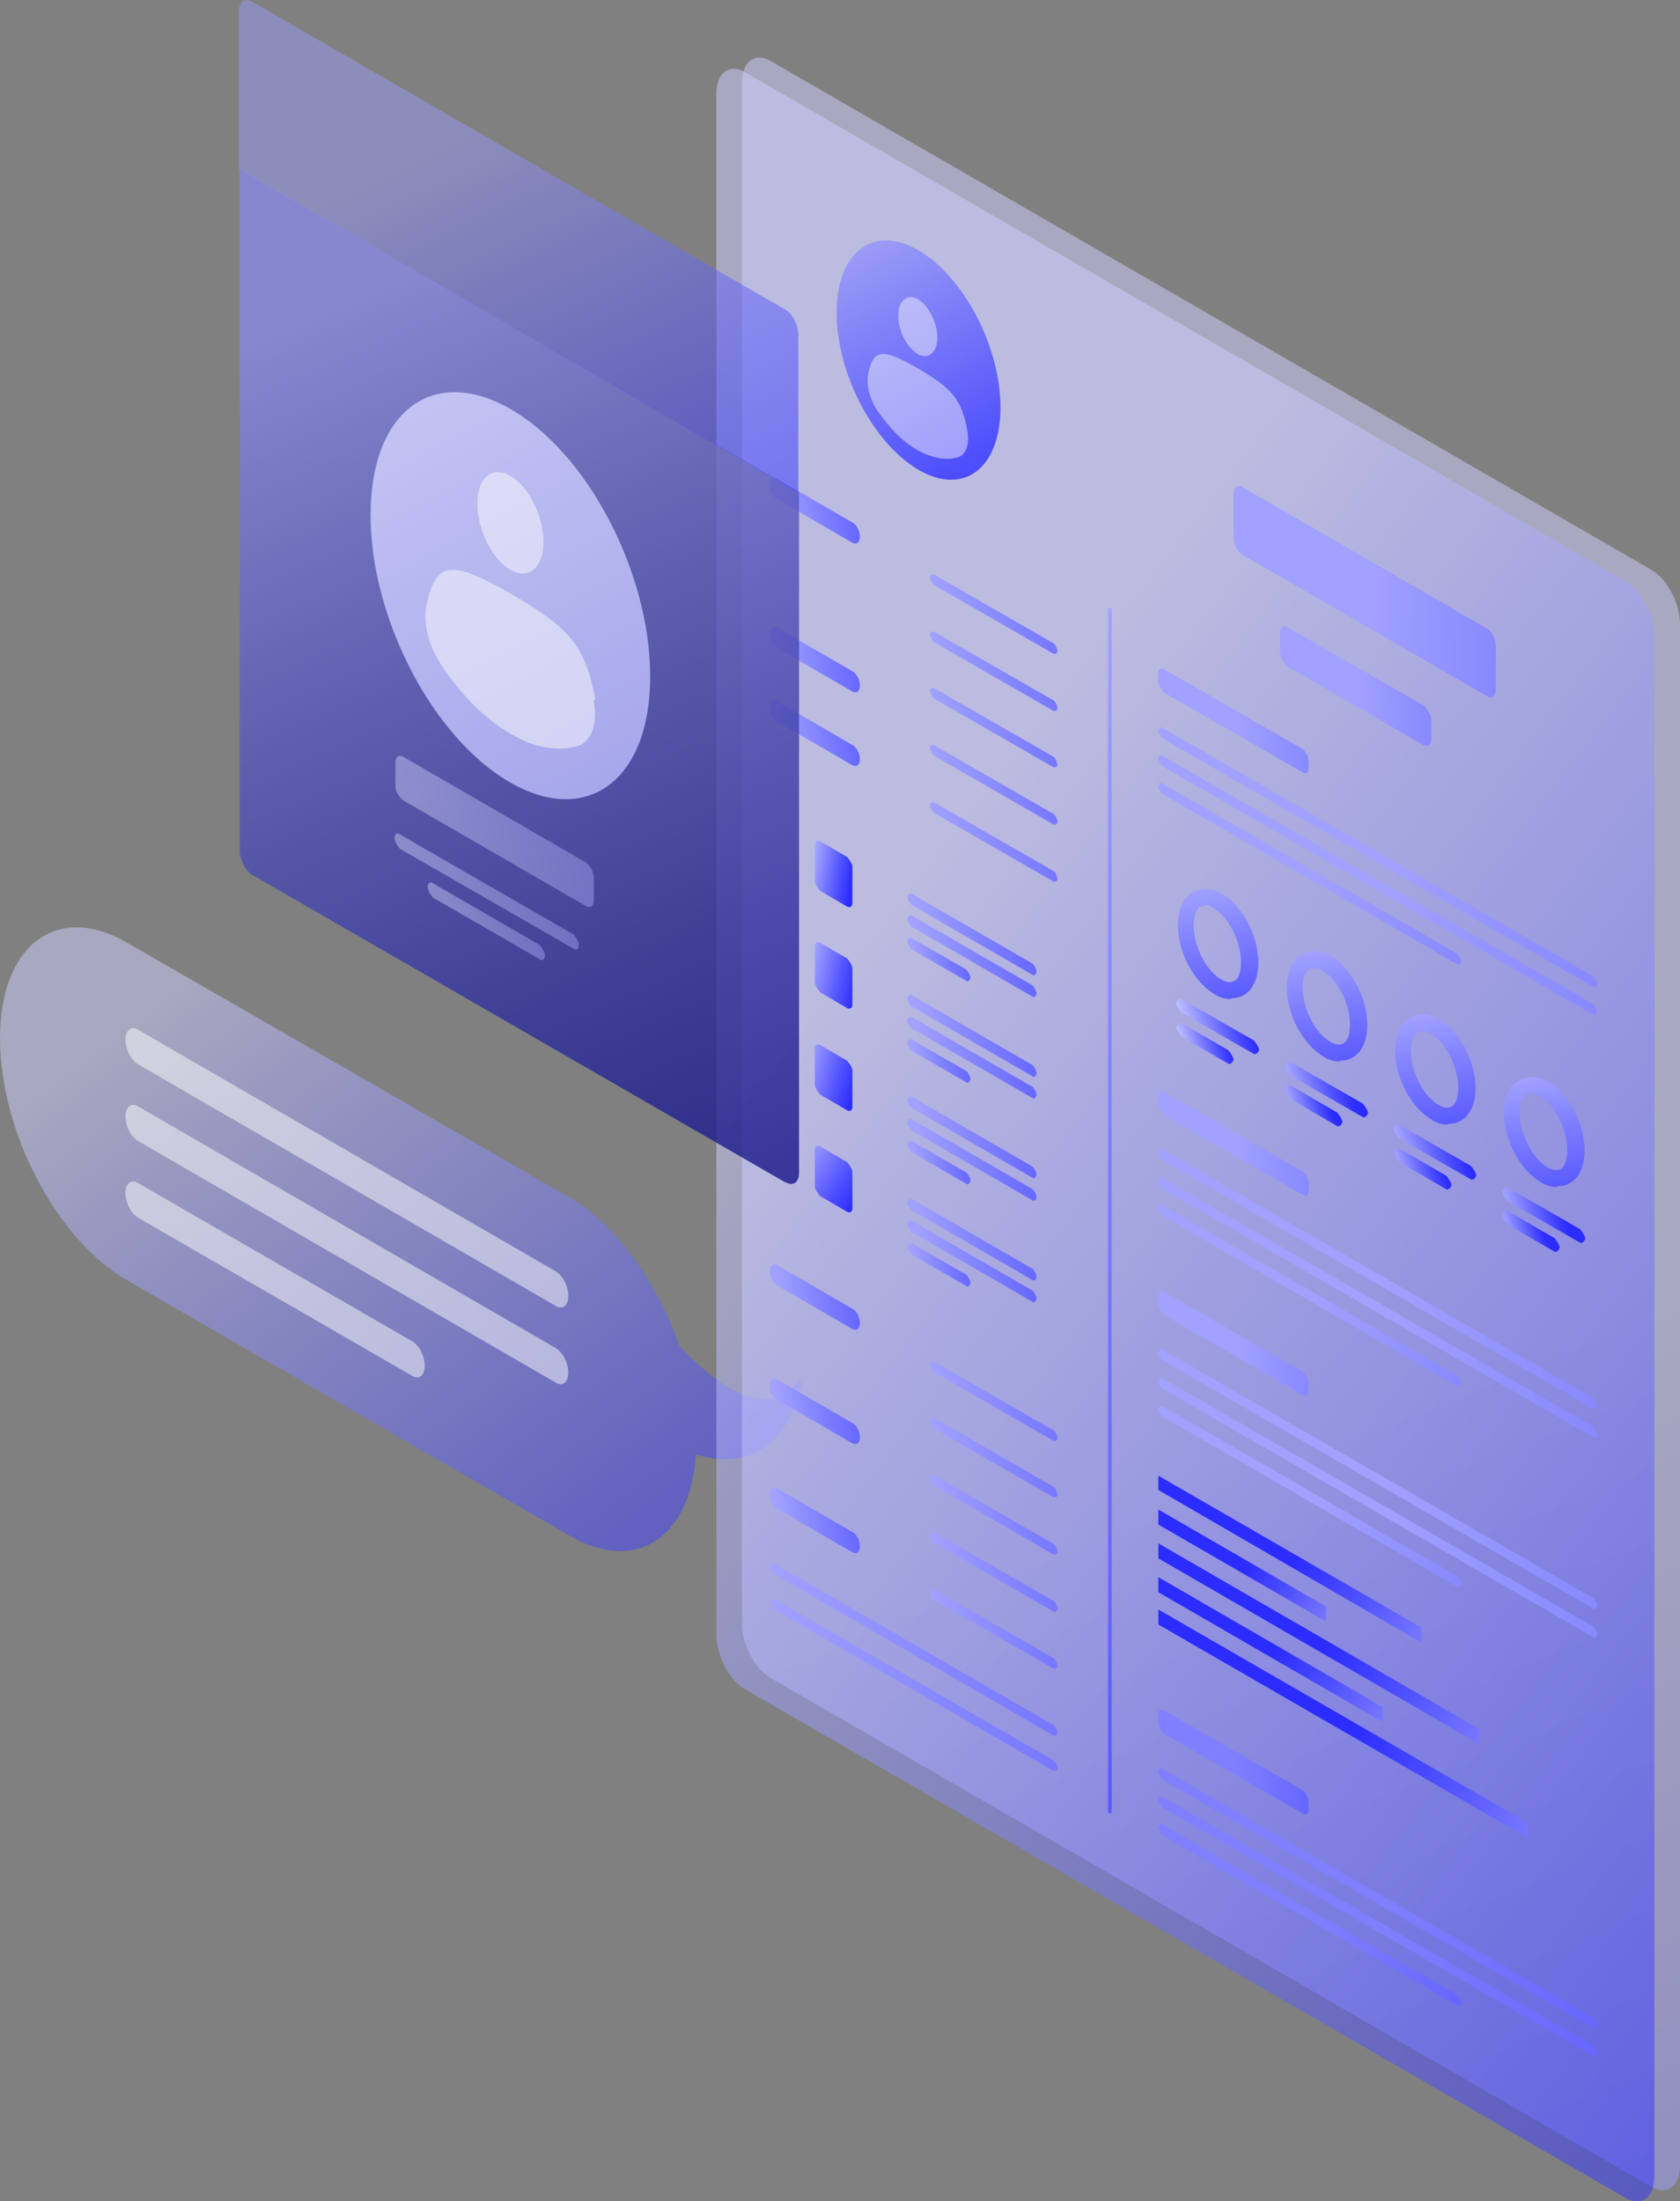 <?xml version="1.0" encoding="UTF-8"?><svg id="Layer_2" xmlns="http://www.w3.org/2000/svg" xmlns:xlink="http://www.w3.org/1999/xlink" viewBox="0 0 22.35 29.28"><rect x="0" y="0" width="22.35" height="29.28" fill="#808080" stroke="none"/><defs><style>.cls-1{fill:url(#linear-gradient);}.cls-1,.cls-2,.cls-3,.cls-4,.cls-5,.cls-6,.cls-7,.cls-8,.cls-9,.cls-10,.cls-11,.cls-12,.cls-13,.cls-14,.cls-15,.cls-16,.cls-17,.cls-18,.cls-19,.cls-20,.cls-21,.cls-22,.cls-23,.cls-24,.cls-25,.cls-26,.cls-27,.cls-28,.cls-29,.cls-30,.cls-31,.cls-32,.cls-33,.cls-34,.cls-35,.cls-36,.cls-37,.cls-38,.cls-39,.cls-40,.cls-41,.cls-42,.cls-43,.cls-44,.cls-45,.cls-46,.cls-47,.cls-48,.cls-49,.cls-50,.cls-51,.cls-52,.cls-53,.cls-54,.cls-55,.cls-56,.cls-57,.cls-58,.cls-59,.cls-60,.cls-61,.cls-62,.cls-63,.cls-64,.cls-65,.cls-66,.cls-67,.cls-68,.cls-69,.cls-70,.cls-71,.cls-72,.cls-73,.cls-74,.cls-75,.cls-76,.cls-77,.cls-78{fill-rule:evenodd;}.cls-1,.cls-67,.cls-68,.cls-79,.cls-70,.cls-77,.cls-78{opacity:.5;}.cls-2{fill:url(#linear-gradient-39);}.cls-3{fill:url(#linear-gradient-34);}.cls-4{fill:url(#linear-gradient-37);}.cls-5{fill:url(#linear-gradient-35);}.cls-6{fill:url(#linear-gradient-36);}.cls-7{fill:url(#linear-gradient-38);}.cls-8{fill:url(#linear-gradient-31);}.cls-9{fill:url(#linear-gradient-29);}.cls-10{fill:url(#linear-gradient-28);}.cls-11{fill:url(#linear-gradient-25);}.cls-12{fill:url(#linear-gradient-32);}.cls-13{fill:url(#linear-gradient-30);}.cls-14{fill:url(#linear-gradient-33);}.cls-15{fill:url(#linear-gradient-14);}.cls-16{fill:url(#linear-gradient-11);}.cls-17{fill:url(#linear-gradient-13);}.cls-18{fill:url(#linear-gradient-12);}.cls-19{fill:url(#linear-gradient-10);}.cls-20{fill:url(#linear-gradient-15);}.cls-21{fill:url(#linear-gradient-19);}.cls-22{fill:url(#linear-gradient-17);}.cls-23{fill:url(#linear-gradient-16);}.cls-24{fill:url(#linear-gradient-23);}.cls-25{fill:url(#linear-gradient-22);}.cls-26{fill:url(#linear-gradient-20);}.cls-27{fill:url(#linear-gradient-18);}.cls-28{fill:url(#linear-gradient-21);}.cls-29{fill:url(#linear-gradient-26);}.cls-30{fill:url(#linear-gradient-24);}.cls-31{fill:url(#linear-gradient-27);}.cls-32{fill:url(#linear-gradient-42);}.cls-33{fill:url(#linear-gradient-43);}.cls-34{fill:url(#linear-gradient-40);}.cls-35{fill:url(#linear-gradient-41);}.cls-36{fill:url(#linear-gradient-45);}.cls-37{fill:url(#linear-gradient-46);}.cls-38{fill:url(#linear-gradient-44);}.cls-39{fill:url(#linear-gradient-49);}.cls-40{fill:url(#linear-gradient-48);}.cls-41{fill:url(#linear-gradient-47);}.cls-42{fill:url(#linear-gradient-72);}.cls-43{fill:url(#linear-gradient-73);}.cls-44{fill:url(#linear-gradient-70);}.cls-45{fill:url(#linear-gradient-71);}.cls-46{fill:url(#linear-gradient-77);}.cls-47{fill:url(#linear-gradient-78);}.cls-48{fill:url(#linear-gradient-79);}.cls-49{fill:url(#linear-gradient-74);}.cls-50{fill:url(#linear-gradient-62);}.cls-51{fill:url(#linear-gradient-69);}.cls-52{fill:url(#linear-gradient-67);}.cls-53{fill:url(#linear-gradient-68);}.cls-54{fill:url(#linear-gradient-65);}.cls-55{fill:url(#linear-gradient-66);}.cls-56{fill:url(#linear-gradient-63);}.cls-57{fill:url(#linear-gradient-64);}.cls-58{fill:url(#linear-gradient-51);}.cls-59{fill:url(#linear-gradient-52);}.cls-60{fill:url(#linear-gradient-50);}.cls-61{fill:url(#linear-gradient-57);}.cls-62{fill:url(#linear-gradient-55);}.cls-63{fill:url(#linear-gradient-56);}.cls-64{fill:url(#linear-gradient-53);}.cls-65{fill:url(#linear-gradient-54);}.cls-66{fill:url(#linear-gradient-80);}.cls-67,.cls-71{fill:#fdfdfe;}.cls-68{fill:#f1f0fa;}.cls-80{fill:url(#linear-gradient-5);}.cls-69{fill:url(#linear-gradient-75);opacity:.8;}.cls-70{fill:url(#linear-gradient-76);}.cls-81{fill:url(#linear-gradient-59);}.cls-82{fill:url(#linear-gradient-58);}.cls-83{fill:url(#linear-gradient-60);}.cls-84{fill:url(#linear-gradient-61);}.cls-72{fill:url(#linear-gradient-8);}.cls-73{fill:url(#linear-gradient-9);}.cls-74{fill:url(#linear-gradient-4);}.cls-75{fill:url(#linear-gradient-6);}.cls-76{fill:url(#linear-gradient-7);}.cls-77{fill:url(#linear-gradient-3);}.cls-78{fill:url(#linear-gradient-2);}</style><linearGradient id="linear-gradient" x1="-.73" y1="8.78" x2="9.26" y2="21.95" gradientTransform="matrix(1, 0, 0, 1, 0, 0)" gradientUnits="userSpaceOnUse"><stop offset=".32" stop-color="#d0d0ff"/><stop offset=".44" stop-color="#b0b0ff"/><stop offset=".83" stop-color="#5051ff"/><stop offset="1" stop-color="#2b2cff"/></linearGradient><linearGradient id="linear-gradient-2" x1="10.52" y1="1.05" x2="33.11" y2="57.2" xlink:href="#linear-gradient"/><linearGradient id="linear-gradient-3" x1="-75.1" y1="13.78" x2="-64.34" y2="27.64" gradientTransform="translate(65.86 20.17) rotate(30) skewX(49.11)" xlink:href="#linear-gradient"/><linearGradient id="linear-gradient-4" x1="2.18" y1="10.68" x2="6.22" y2="15.52" gradientTransform="translate(8.15 -13.35) rotate(30) skewX(30)" gradientUnits="userSpaceOnUse"><stop offset=".32" stop-color="#b0b0f5"/><stop offset=".79" stop-color="#5051fc"/><stop offset="1" stop-color="#2b2cff"/></linearGradient><linearGradient id="linear-gradient-5" x1="10.64" y1="27.41" x2="4.63" y2="16.99" gradientTransform="translate(8.15 -13.35) rotate(30) skewX(30)" gradientUnits="userSpaceOnUse"><stop offset="0" stop-color="#5a5bff"/><stop offset=".55" stop-color="#7f80ff"/><stop offset="1" stop-color="#a1a1ff"/></linearGradient><linearGradient id="linear-gradient-6" x1="-71.84" y1="16.21" x2="-73.26" y2="15.75" gradientTransform="translate(65.86 20.17) rotate(30) skewX(49.11)" xlink:href="#linear-gradient-5"/><linearGradient id="linear-gradient-7" x1="-72.83" y1="17.93" x2="-74.25" y2="17.47" gradientTransform="translate(65.86 20.17) rotate(30) skewX(49.11)" xlink:href="#linear-gradient-5"/><linearGradient id="linear-gradient-8" x1="-73.32" y1="18.78" x2="-74.74" y2="18.31" gradientTransform="translate(65.86 20.17) rotate(30) skewX(49.11)" xlink:href="#linear-gradient-5"/><linearGradient id="linear-gradient-9" x1="-67.58" y1="15.92" x2="-70.94" y2="15.92" gradientTransform="translate(65.86 20.17) rotate(30) skewX(49.11)" xlink:href="#linear-gradient-5"/><linearGradient id="linear-gradient-10" x1="-67.96" y1="16.58" x2="-71.32" y2="16.58" gradientTransform="translate(65.86 20.17) rotate(30) skewX(49.11)" xlink:href="#linear-gradient-5"/><linearGradient id="linear-gradient-11" x1="-68.33" y1="17.23" x2="-71.7" y2="17.23" gradientTransform="translate(65.86 20.17) rotate(30) skewX(49.11)" xlink:href="#linear-gradient-5"/><linearGradient id="linear-gradient-12" x1="-68.71" y1="17.89" x2="-72.08" y2="17.89" gradientTransform="translate(65.86 20.17) rotate(30) skewX(49.11)" xlink:href="#linear-gradient-5"/><linearGradient id="linear-gradient-13" x1="-69.09" y1="18.55" x2="-72.46" y2="18.55" gradientTransform="translate(65.86 20.17) rotate(30) skewX(49.11)" xlink:href="#linear-gradient-5"/><linearGradient id="linear-gradient-14" x1="-77.07" y1="25.28" x2="-78.49" y2="24.81" gradientTransform="translate(65.86 20.17) rotate(30) skewX(49.11)" xlink:href="#linear-gradient-5"/><linearGradient id="linear-gradient-15" x1="-77.83" y1="26.59" x2="-79.25" y2="26.12" gradientTransform="translate(65.86 20.17) rotate(30) skewX(49.11)" xlink:href="#linear-gradient-5"/><linearGradient id="linear-gradient-16" x1="-78.55" y1="27.85" x2="-79.97" y2="27.38" gradientTransform="translate(65.86 20.17) rotate(30) skewX(49.11)" xlink:href="#linear-gradient-5"/><linearGradient id="linear-gradient-17" x1="-72.81" y1="24.99" x2="-76.18" y2="24.99" gradientTransform="translate(65.86 20.17) rotate(30) skewX(49.11)" xlink:href="#linear-gradient-5"/><linearGradient id="linear-gradient-18" x1="-73.19" y1="25.64" x2="-76.55" y2="25.64" gradientTransform="translate(65.86 20.17) rotate(30) skewX(49.11)" xlink:href="#linear-gradient-5"/><linearGradient id="linear-gradient-19" x1="-73.57" y1="26.3" x2="-76.93" y2="26.3" gradientTransform="translate(65.86 20.17) rotate(30) skewX(49.11)" xlink:href="#linear-gradient-5"/><linearGradient id="linear-gradient-20" x1="-73.95" y1="26.96" x2="-77.31" y2="26.96" gradientTransform="translate(65.86 20.17) rotate(30) skewX(49.11)" xlink:href="#linear-gradient-5"/><linearGradient id="linear-gradient-21" x1="-74.33" y1="27.61" x2="-77.69" y2="27.61" gradientTransform="translate(65.86 20.17) rotate(30) skewX(49.11)" xlink:href="#linear-gradient-5"/><linearGradient id="linear-gradient-22" x1="-75.31" y1="19.57" x2="-74.61" y2="20.11" gradientTransform="translate(65.86 20.17) rotate(30) skewX(49.11)" xlink:href="#linear-gradient"/><linearGradient id="linear-gradient-23" x1="-76.07" y1="20.64" x2="-75.24" y2="21.33" gradientTransform="translate(65.86 20.17) rotate(30) skewX(49.11)" xlink:href="#linear-gradient"/><linearGradient id="linear-gradient-24" x1="-76.79" y1="21.74" x2="-75.95" y2="22.49" gradientTransform="translate(65.86 20.17) rotate(30) skewX(49.11)" xlink:href="#linear-gradient"/><linearGradient id="linear-gradient-25" x1="-77.42" y1="22.75" x2="-76.64" y2="23.71" gradientTransform="translate(65.86 20.17) rotate(30) skewX(49.11)" xlink:href="#linear-gradient"/><linearGradient id="linear-gradient-26" x1="-71.25" y1="20.17" x2="-73.29" y2="19.5" gradientTransform="translate(65.86 20.17) rotate(30) skewX(49.11)" xlink:href="#linear-gradient-5"/><linearGradient id="linear-gradient-27" x1="-71.4" y1="20.43" x2="-73.43" y2="19.76" gradientTransform="translate(65.86 20.17) rotate(30) skewX(49.11)" xlink:href="#linear-gradient-5"/><linearGradient id="linear-gradient-28" x1="-72.71" y1="20.47" x2="-73.7" y2="20.14" gradientTransform="translate(65.86 20.17) rotate(30) skewX(49.11)" xlink:href="#linear-gradient-5"/><linearGradient id="linear-gradient-29" x1="-71.93" y1="21.35" x2="-73.96" y2="20.68" gradientTransform="translate(65.86 20.17) rotate(30) skewX(49.11)" xlink:href="#linear-gradient-5"/><linearGradient id="linear-gradient-30" x1="-72.08" y1="21.6" x2="-74.11" y2="20.93" gradientTransform="translate(65.86 20.17) rotate(30) skewX(49.11)" xlink:href="#linear-gradient-5"/><linearGradient id="linear-gradient-31" x1="-73.38" y1="21.64" x2="-74.38" y2="21.32" gradientTransform="translate(65.86 20.17) rotate(30) skewX(49.11)" xlink:href="#linear-gradient-5"/><linearGradient id="linear-gradient-32" x1="-72.6" y1="22.52" x2="-74.64" y2="21.85" gradientTransform="translate(65.86 20.17) rotate(30) skewX(49.11)" xlink:href="#linear-gradient-5"/><linearGradient id="linear-gradient-33" x1="-72.75" y1="22.77" x2="-74.79" y2="22.1" gradientTransform="translate(65.86 20.17) rotate(30) skewX(49.11)" xlink:href="#linear-gradient-5"/><linearGradient id="linear-gradient-34" x1="-74.06" y1="22.82" x2="-75.05" y2="22.49" gradientTransform="translate(65.86 20.17) rotate(30) skewX(49.11)" xlink:href="#linear-gradient-5"/><linearGradient id="linear-gradient-35" x1="-73.28" y1="23.69" x2="-75.32" y2="23.02" gradientTransform="translate(65.86 20.17) rotate(30) skewX(49.11)" xlink:href="#linear-gradient-5"/><linearGradient id="linear-gradient-36" x1="-73.43" y1="23.95" x2="-75.46" y2="23.28" gradientTransform="translate(65.86 20.17) rotate(30) skewX(49.11)" xlink:href="#linear-gradient-5"/><linearGradient id="linear-gradient-37" x1="-74.74" y1="23.99" x2="-75.73" y2="23.66" gradientTransform="translate(65.86 20.17) rotate(30) skewX(49.11)" xlink:href="#linear-gradient-5"/><linearGradient id="linear-gradient-38" x1="-58.33" y1="15.81" x2="-62.65" y2="13.24" gradientTransform="translate(65.86 20.17) rotate(30) skewX(49.11)" xlink:href="#linear-gradient-5"/><linearGradient id="linear-gradient-39" x1="-61.01" y1="15.85" x2="-63.49" y2="14.38" gradientTransform="translate(65.86 20.17) rotate(30) skewX(49.11)" xlink:href="#linear-gradient-5"/><linearGradient id="linear-gradient-40" x1="-63.59" y1="17.06" x2="-66.06" y2="15.59" gradientTransform="translate(65.86 20.17) rotate(30) skewX(49.11)" xlink:href="#linear-gradient-5"/><linearGradient id="linear-gradient-41" x1="-56.93" y1="20.52" x2="-64.13" y2="16.23" gradientTransform="translate(65.86 20.17) rotate(30) skewX(49.11)" xlink:href="#linear-gradient-5"/><linearGradient id="linear-gradient-42" x1="-57.12" y1="20.84" x2="-64.31" y2="16.55" gradientTransform="translate(65.86 20.17) rotate(30) skewX(49.11)" xlink:href="#linear-gradient-5"/><linearGradient id="linear-gradient-43" x1="-60.61" y1="19.82" x2="-65.57" y2="16.86" gradientTransform="translate(65.86 20.17) rotate(30) skewX(49.11)" xlink:href="#linear-gradient-5"/><linearGradient id="linear-gradient-44" x1="-66.4" y1="21.92" x2="-68.87" y2="20.45" gradientTransform="translate(65.86 20.17) rotate(30) skewX(49.11)" xlink:href="#linear-gradient-5"/><linearGradient id="linear-gradient-45" x1="-59.74" y1="25.38" x2="-66.93" y2="21.09" gradientTransform="translate(65.86 20.17) rotate(30) skewX(49.11)" xlink:href="#linear-gradient-5"/><linearGradient id="linear-gradient-46" x1="-59.93" y1="25.71" x2="-67.12" y2="21.41" gradientTransform="translate(65.86 20.17) rotate(30) skewX(49.11)" xlink:href="#linear-gradient-5"/><linearGradient id="linear-gradient-47" x1="-63.41" y1="24.68" x2="-68.38" y2="21.72" gradientTransform="translate(65.86 20.17) rotate(30) skewX(49.11)" xlink:href="#linear-gradient-5"/><linearGradient id="linear-gradient-48" x1="-67.73" y1="24.23" x2="-70.2" y2="22.76" gradientTransform="translate(65.86 20.17) rotate(30) skewX(49.11)" xlink:href="#linear-gradient-5"/><linearGradient id="linear-gradient-49" x1="-61.07" y1="27.69" x2="-68.26" y2="23.4" gradientTransform="translate(65.86 20.17) rotate(30) skewX(49.11)" xlink:href="#linear-gradient-5"/><linearGradient id="linear-gradient-50" x1="-61.26" y1="28.01" x2="-68.45" y2="23.72" gradientTransform="translate(65.86 20.17) rotate(30) skewX(49.11)" xlink:href="#linear-gradient-5"/><linearGradient id="linear-gradient-51" x1="-64.74" y1="26.99" x2="-69.71" y2="24.02" gradientTransform="translate(65.86 20.17) rotate(30) skewX(49.11)" xlink:href="#linear-gradient-5"/><linearGradient id="linear-gradient-52" x1="-70.51" y1="29.06" x2="-72.99" y2="27.58" gradientTransform="translate(65.86 20.17) rotate(30) skewX(49.11)" gradientUnits="userSpaceOnUse"><stop offset="0" stop-color="#3839ff"/><stop offset=".55" stop-color="#5d5eff"/><stop offset="1" stop-color="#7f7fff"/></linearGradient><linearGradient id="linear-gradient-53" x1="-63.86" y1="32.52" x2="-71.05" y2="28.22" xlink:href="#linear-gradient-52"/><linearGradient id="linear-gradient-54" x1="-64.04" y1="32.84" x2="-71.24" y2="28.54" xlink:href="#linear-gradient-52"/><linearGradient id="linear-gradient-55" x1="-67.53" y1="31.81" x2="-72.5" y2="28.85" xlink:href="#linear-gradient-52"/><linearGradient id="linear-gradient-56" x1="-73.01" y1="28.38" x2="-80.56" y2="28.38" gradientTransform="translate(65.86 20.17) rotate(30) skewX(49.11)" xlink:href="#linear-gradient-5"/><linearGradient id="linear-gradient-57" x1="-73.25" y1="28.79" x2="-80.79" y2="28.79" gradientTransform="translate(65.86 20.17) rotate(30) skewX(49.11)" xlink:href="#linear-gradient-5"/><linearGradient id="linear-gradient-58" x1="9.59" y1="18.91" x2="9.01" y2="17.91" xlink:href="#linear-gradient-5"/><linearGradient id="linear-gradient-59" x1="11.26" y1="18.91" x2="10.68" y2="17.91" xlink:href="#linear-gradient-5"/><linearGradient id="linear-gradient-60" x1="12.93" y1="18.91" x2="12.35" y2="17.91" xlink:href="#linear-gradient-5"/><linearGradient id="linear-gradient-61" x1="14.6" y1="18.91" x2="14.02" y2="17.91" xlink:href="#linear-gradient-5"/><linearGradient id="linear-gradient-62" x1="-69.85" y1="19.18" x2="-67.8" y2="19.19" gradientTransform="translate(65.86 20.17) rotate(30) skewX(49.11)" xlink:href="#linear-gradient"/><linearGradient id="linear-gradient-63" x1="-69.77" y1="19.46" x2="-68.34" y2="19.47" gradientTransform="translate(65.86 20.17) rotate(30) skewX(49.11)" xlink:href="#linear-gradient"/><linearGradient id="linear-gradient-64" x1="-68.41" y1="19.14" x2="-66.3" y2="19.2" gradientTransform="translate(65.86 20.17) rotate(30) skewX(49.11)" xlink:href="#linear-gradient"/><linearGradient id="linear-gradient-65" x1="-68.27" y1="19.43" x2="-66.8" y2="19.47" gradientTransform="translate(65.86 20.17) rotate(30) skewX(49.11)" xlink:href="#linear-gradient"/><linearGradient id="linear-gradient-66" x1="-66.85" y1="19.13" x2="-64.52" y2="19.21" gradientTransform="translate(65.86 20.17) rotate(30) skewX(49.11)" xlink:href="#linear-gradient"/><linearGradient id="linear-gradient-67" x1="-66.68" y1="19.42" x2="-65.05" y2="19.48" gradientTransform="translate(65.86 20.17) rotate(30) skewX(49.11)" xlink:href="#linear-gradient"/><linearGradient id="linear-gradient-68" x1="-65.01" y1="19.03" x2="-63.04" y2="19.22" gradientTransform="translate(65.86 20.17) rotate(30) skewX(49.11)" xlink:href="#linear-gradient"/><linearGradient id="linear-gradient-69" x1="-64.9" y1="19.35" x2="-63.53" y2="19.49" gradientTransform="translate(65.86 20.17) rotate(30) skewX(49.11)" xlink:href="#linear-gradient"/><linearGradient id="linear-gradient-70" x1="14.88" y1="27.69" x2="10.46" y2="25.05" gradientTransform="translate(8.15 -13.35) rotate(30) skewX(30)" xlink:href="#linear-gradient"/><linearGradient id="linear-gradient-71" x1="12.57" y1="27.14" x2="9.71" y2="25.43" gradientTransform="translate(8.15 -13.35) rotate(30) skewX(30)" xlink:href="#linear-gradient"/><linearGradient id="linear-gradient-72" x1="16.29" y1="29.05" x2="10.92" y2="25.84" gradientTransform="translate(8.15 -13.35) rotate(30) skewX(30)" xlink:href="#linear-gradient"/><linearGradient id="linear-gradient-73" x1="13.95" y1="28.48" x2="10.16" y2="26.22" gradientTransform="translate(8.15 -13.35) rotate(30) skewX(30)" xlink:href="#linear-gradient"/><linearGradient id="linear-gradient-74" x1="17.48" y1="30.3" x2="11.31" y2="26.61" gradientTransform="translate(8.15 -13.35) rotate(30) skewX(30)" xlink:href="#linear-gradient"/><linearGradient id="linear-gradient-75" x1="3.7" y1="1.61" x2="11.03" y2="18.44" gradientTransform="matrix(1, 0, 0, 1, 0, 0)" gradientUnits="userSpaceOnUse"><stop offset=".14" stop-color="#8788e2"/><stop offset=".39" stop-color="#5a5abe"/><stop offset=".66" stop-color="#2f2f9c"/><stop offset=".87" stop-color="#141486"/><stop offset="1" stop-color="#0b0b7f"/></linearGradient><linearGradient id="linear-gradient-76" x1="4.96" y1="-.83" x2="8.91" y2="7.57" gradientTransform="matrix(1, 0, 0, 1, 0, 0)" gradientUnits="userSpaceOnUse"><stop offset=".32" stop-color="#9999f5"/><stop offset=".75" stop-color="#5051fb"/><stop offset="1" stop-color="#2b2cff"/></linearGradient><linearGradient id="linear-gradient-77" x1="-5.84" y1="14" x2="1.04" y2="22.23" gradientTransform="translate(8.15 -13.35) rotate(30) skewX(30)" gradientUnits="userSpaceOnUse"><stop offset="0" stop-color="#e0dffc"/><stop offset="1" stop-color="#9a9be8"/></linearGradient><linearGradient id="linear-gradient-78" x1="7.78" y1="10.73" x2="5.49" y2="11.36" gradientTransform="matrix(1, 0, 0, 1, 0, 0)" gradientUnits="userSpaceOnUse"><stop offset="0" stop-color="#9a9be8"/><stop offset="1" stop-color="#c6c6f2"/></linearGradient><linearGradient id="linear-gradient-79" x1="-11.3" y1="103.48" x2="-14.12" y2="104.25" gradientTransform="translate(-34.4 -131.7) rotate(30) skewX(49.11)" xlink:href="#linear-gradient-78"/><linearGradient id="linear-gradient-80" x1="-12.03" y1="103.98" x2="-13.84" y2="104.47" gradientTransform="translate(-34.4 -131.7) rotate(30) skewX(49.11)" xlink:href="#linear-gradient-78"/></defs><g id="Layer_1-2"><g><path class="cls-1" d="M10.62,18.37c-.16,.24-.6,.56-1.58-.46-.29-.84-.84-1.62-1.46-1.98L1.69,12.54c-.93-.54-1.69,.03-1.69,1.27H0c0,1.24,.75,2.68,1.69,3.22l5.89,3.4c.88,.51,1.6,.03,1.68-1.08,.44,.13,1.14,.15,1.4-.94,0-.03-.03-.07-.04-.05Z"/><g class="cls-79"><path class="cls-71" d="M7.39,17.37L1.84,14.16c-.1-.06-.17-.2-.17-.33h0c0-.13,.08-.19,.17-.13l5.55,3.21c.1,.06,.17,.2,.17,.33h0c0,.13-.08,.19-.17,.13Z"/><path class="cls-71" d="M7.39,18.39L1.84,15.18c-.1-.06-.17-.2-.17-.33h0c0-.13,.08-.19,.17-.13l5.55,3.21c.1,.06,.17,.2,.17,.33h0c0,.13-.08,.19-.17,.13Z"/><path class="cls-71" d="M5.48,18.3l-3.64-2.1c-.1-.06-.17-.2-.17-.33h0c0-.13,.08-.19,.17-.13l3.64,2.1c.1,.06,.17,.2,.17,.33h0c0,.13-.08,.19-.17,.13Z"/></g></g><g><path class="cls-78" d="M21.97,29.09l-11.72-6.77c-.21-.12-.38-.45-.38-.72V1.1c0-.28,.17-.41,.38-.29l11.72,6.77c.21,.12,.38,.45,.38,.72V28.8c0,.28-.17,.41-.38,.29Z"/><path class="cls-77" d="M21.63,29.24l-11.72-6.77c-.21-.12-.38-.45-.38-.73V1.25c0-.28,.17-.41,.38-.29l11.72,6.77c.21,.12,.38,.45,.38,.72V28.95c0,.28-.17,.41-.38,.29Z"/><g><g><path class="cls-74" d="M13.31,5.42c0,.81-.49,1.18-1.09,.83-.6-.35-1.09-1.28-1.09-2.09s.49-1.18,1.09-.83,1.09,1.28,1.09,2.09Z"/><path class="cls-68" d="M12.47,4.49c0,.2-.12,.3-.26,.22-.14-.08-.26-.31-.26-.51s.12-.3,.26-.22c.14,.08,.26,.31,.26,.51Z"/><path class="cls-68" d="M12.87,5.73c.03,.18-.02,.32-.12,.35-.15,.05-.34,.02-.54-.09-.2-.11-.38-.3-.54-.53-.1-.15-.15-.35-.12-.49,.07-.33,.19-.34,.66-.07,.46,.27,.58,.41,.66,.83Z"/></g><rect class="cls-80" x="14.74" y="8.09" width=".05" height="16.03"/><g><path class="cls-75" d="M11.34,7.22l-1-.58c-.06-.03-.1-.12-.1-.19h0c0-.07,.04-.11,.1-.08l1,.58c.06,.03,.1,.12,.1,.19h0c0,.07-.04,.11-.1,.08Z"/><path class="cls-76" d="M11.34,9.2l-1-.58c-.06-.03-.1-.12-.1-.19h0c0-.07,.04-.11,.1-.08l1,.58c.06,.03,.1,.12,.1,.19h0c0,.07-.04,.11-.1,.08Z"/><path class="cls-72" d="M11.34,10.18l-1-.58c-.06-.03-.1-.12-.1-.19h0c0-.07,.04-.11,.1-.08l1,.58c.06,.03,.1,.12,.1,.19h0c0,.07-.04,.11-.1,.08Z"/><path class="cls-73" d="M14.02,8.56l-1.6-.92s-.05,0-.05,.04h0s.02,.08,.05,.1l1.6,.92s.05,0,.05-.04h0s-.02-.08-.05-.1Z"/><path class="cls-19" d="M14.02,9.32l-1.6-.92s-.05,0-.05,.04h0s.02,.08,.05,.1l1.6,.92s.05,0,.05-.04h0s-.02-.08-.05-.1Z"/><path class="cls-16" d="M14.02,10.07l-1.6-.92s-.05,0-.05,.04h0s.02,.08,.05,.1l1.6,.92s.05,0,.05-.04h0s-.02-.08-.05-.1Z"/><path class="cls-18" d="M14.02,10.83l-1.6-.92s-.05,0-.05,.04h0s.02,.08,.05,.1l1.6,.92s.05,0,.05-.04h0s-.02-.08-.05-.1Z"/><path class="cls-17" d="M14.02,11.59l-1.6-.92s-.05,0-.05,.04h0s.02,.08,.05,.1l1.6,.92s.05,0,.05-.04h0s-.02-.08-.05-.1Z"/></g><g><path class="cls-15" d="M11.34,17.68l-1-.58c-.06-.03-.1-.12-.1-.19h0c0-.07,.04-.11,.1-.08l1,.58c.06,.03,.1,.12,.1,.19h0c0,.07-.04,.11-.1,.08Z"/><path class="cls-20" d="M11.34,19.2l-1-.58c-.06-.03-.1-.12-.1-.19h0c0-.07,.04-.11,.1-.08l1,.58c.06,.03,.1,.12,.1,.19h0c0,.07-.04,.11-.1,.08Z"/><path class="cls-23" d="M11.34,20.65l-1-.58c-.06-.03-.1-.12-.1-.19h0c0-.07,.04-.11,.1-.08l1,.58c.06,.03,.1,.12,.1,.19h0c0,.07-.04,.11-.1,.08Z"/><path class="cls-22" d="M14.02,19.03l-1.6-.92s-.05,0-.05,.04h0s.02,.08,.05,.1l1.6,.92s.05,0,.05-.04h0s-.02-.08-.05-.1Z"/><path class="cls-27" d="M14.02,19.78l-1.6-.92s-.05,0-.05,.04h0s.02,.08,.05,.1l1.6,.92s.05,0,.05-.04h0s-.02-.08-.05-.1Z"/><path class="cls-21" d="M14.02,20.54l-1.6-.92s-.05,0-.05,.04h0s.02,.08,.05,.1l1.6,.92s.05,0,.05-.04h0s-.02-.08-.05-.1Z"/><path class="cls-26" d="M14.02,21.3l-1.6-.92s-.05,0-.05,.04h0s.02,.08,.05,.1l1.6,.92s.05,0,.05-.04h0s-.02-.08-.05-.1Z"/><path class="cls-28" d="M14.02,22.06l-1.6-.92s-.05,0-.05,.04h0s.02,.08,.05,.1l1.6,.92s.05,0,.05-.04h0s-.02-.08-.05-.1Z"/></g><g><path class="cls-25" d="M11.27,12.06l-.36-.21s-.07-.08-.07-.13v-.48c0-.05,.03-.07,.07-.05l.36,.21s.07,.08,.07,.13v.48c0,.05-.03,.07-.07,.05Z"/><path class="cls-24" d="M11.27,13.41l-.36-.21s-.07-.08-.07-.13v-.48c0-.05,.03-.07,.07-.05l.36,.21s.07,.08,.07,.13v.48c0,.05-.03,.07-.07,.05Z"/><path class="cls-30" d="M11.27,14.77l-.36-.21s-.07-.08-.07-.13v-.48c0-.05,.03-.07,.07-.05l.36,.21s.07,.08,.07,.13v.48c0,.05-.03,.07-.07,.05Z"/><path class="cls-11" d="M11.27,16.12l-.36-.21s-.07-.08-.07-.13v-.48c0-.05,.03-.07,.07-.05l.36,.21s.07,.08,.07,.13v.48c0,.05-.03,.07-.07,.05Z"/></g><g><path class="cls-29" d="M13.74,12.97l-1.61-.93s-.06-.06-.06-.11h0s.02-.06,.06-.04l1.61,.93s.05,.06,.05,.11h0s-.02,.06-.05,.04Z"/><path class="cls-31" d="M13.74,13.26l-1.61-.93s-.06-.06-.06-.11h0s.02-.06,.06-.04l1.61,.93s.05,.06,.05,.11h0s-.02,.06-.05,.04Z"/><path class="cls-10" d="M12.86,13.05l-.73-.42s-.06-.06-.06-.11h0s.02-.06,.06-.04l.73,.42s.05,.06,.05,.11h0s-.02,.06-.05,.04Z"/></g><g><path class="cls-9" d="M13.74,14.32l-1.61-.93s-.06-.06-.06-.11h0s.02-.06,.06-.04l1.61,.93s.05,.06,.05,.11h0s-.02,.06-.05,.04Z"/><path class="cls-13" d="M13.74,14.61l-1.61-.93s-.06-.06-.06-.11h0s.02-.06,.06-.04l1.61,.93s.05,.06,.05,.11h0s-.02,.06-.05,.04Z"/><path class="cls-8" d="M12.86,14.4l-.73-.42s-.06-.06-.06-.11h0s.02-.06,.06-.04l.73,.42s.05,.06,.05,.11h0s-.02,.06-.05,.04Z"/></g><g><path class="cls-12" d="M13.74,15.67l-1.61-.93s-.06-.06-.06-.11h0s.02-.06,.06-.04l1.61,.93s.05,.06,.05,.11h0s-.02,.06-.05,.04Z"/><path class="cls-14" d="M13.74,15.97l-1.61-.93s-.06-.06-.06-.11h0s.02-.06,.06-.04l1.61,.93s.05,.06,.05,.11h0s-.02,.06-.05,.04Z"/><path class="cls-3" d="M12.86,15.75l-.73-.42s-.06-.06-.06-.11h0s.02-.06,.06-.04l.73,.42s.05,.06,.05,.11h0s-.02,.06-.05,.04Z"/></g><g><path class="cls-5" d="M13.74,17.03l-1.61-.93s-.06-.06-.06-.11h0s.02-.06,.06-.04l1.61,.93s.05,.06,.05,.11h0s-.02,.06-.05,.04Z"/><path class="cls-6" d="M13.74,17.32l-1.61-.93s-.06-.06-.06-.11h0s.02-.06,.06-.04l1.61,.93s.05,.06,.05,.11h0s-.02,.06-.05,.04Z"/><path class="cls-4" d="M12.86,17.11l-.73-.42s-.06-.06-.06-.11h0s.02-.06,.06-.04l.73,.42s.05,.06,.05,.11h0s-.02,.06-.05,.04Z"/></g><path class="cls-7" d="M19.78,9.26l-3.25-1.88c-.07-.04-.12-.14-.12-.24v-.57c0-.09,.06-.13,.12-.09l3.25,1.88c.07,.04,.12,.14,.12,.24v.57c0,.09-.06,.13-.12,.09Z"/><path class="cls-2" d="M18.95,9.92l-1.83-1.06s-.09-.1-.09-.17v-.28c0-.07,.04-.1,.09-.07l1.83,1.05s.09,.1,.09,.17v.28c0,.07-.04,.1-.09,.07Z"/><g><path class="cls-34" d="M17.34,10.28l-1.86-1.07s-.07-.09-.07-.14v-.11c0-.05,.03-.08,.07-.06l1.86,1.07s.07,.09,.07,.14v.11c0,.05-.03,.08-.07,.06Z"/><path class="cls-35" d="M21.2,13.13l-5.74-3.31s-.05-.06-.05-.1h0s.02-.06,.05-.04l5.74,3.31s.05,.06,.05,.1h0s-.02,.06-.05,.04Z"/><path class="cls-32" d="M21.2,13.5l-5.74-3.31s-.05-.06-.05-.1h0s.02-.06,.05-.04l5.74,3.31s.05,.06,.05,.1h0s-.02,.06-.05,.04Z"/><path class="cls-33" d="M19.39,12.83l-3.93-2.27s-.05-.06-.05-.1h0s.02-.06,.05-.04l3.93,2.27s.05,.06,.05,.1h0s-.02,.06-.05,.04Z"/></g><g><path class="cls-38" d="M17.34,15.9l-1.86-1.07s-.07-.09-.07-.14v-.11c0-.05,.03-.08,.07-.06l1.86,1.07s.07,.09,.07,.14v.11c0,.05-.03,.08-.07,.06Z"/><path class="cls-36" d="M21.2,18.74l-5.74-3.31s-.05-.06-.05-.1h0s.02-.06,.05-.04l5.74,3.31s.05,.06,.05,.1h0s-.02,.06-.05,.04Z"/><path class="cls-37" d="M21.2,19.12l-5.74-3.31s-.05-.06-.05-.1h0s.02-.06,.05-.04l5.74,3.31s.05,.06,.05,.1h0s-.02,.06-.05,.04Z"/><path class="cls-41" d="M19.39,18.44l-3.93-2.27s-.05-.06-.05-.1h0s.02-.06,.05-.04l3.93,2.27s.05,.06,.05,.1h0s-.02,.06-.05,.04Z"/></g><g><path class="cls-40" d="M17.34,18.56l-1.86-1.07s-.07-.09-.07-.14v-.11c0-.05,.03-.08,.07-.06l1.86,1.07s.07,.09,.07,.14v.11c0,.05-.03,.08-.07,.06Z"/><path class="cls-39" d="M21.2,21.4l-5.74-3.31s-.05-.06-.05-.1h0s.02-.06,.05-.04l5.74,3.31s.05,.06,.05,.1h0s-.02,.06-.05,.04Z"/><path class="cls-60" d="M21.2,21.78l-5.74-3.31s-.05-.06-.05-.1h0s.02-.06,.05-.04l5.74,3.31s.05,.06,.05,.1h0s-.02,.06-.05,.04Z"/><path class="cls-58" d="M19.39,21.11l-3.93-2.27s-.05-.06-.05-.1h0s.02-.06,.05-.04l3.93,2.27s.05,.06,.05,.1h0s-.02,.06-.05,.04Z"/></g><g><path class="cls-59" d="M17.34,24.13l-1.86-1.07s-.07-.09-.07-.14v-.11c0-.05,.03-.08,.07-.06l1.86,1.07s.07,.09,.07,.14v.11c0,.05-.03,.08-.07,.06Z"/><path class="cls-64" d="M21.2,26.98l-5.74-3.31s-.05-.06-.05-.1h0s.02-.06,.05-.04l5.74,3.31s.05,.06,.05,.1h0s-.02,.06-.05,.04Z"/><path class="cls-65" d="M21.2,27.35l-5.74-3.31s-.05-.06-.05-.1h0s.02-.06,.05-.04l5.74,3.31s.05,.06,.05,.1h0s-.02,.06-.05,.04Z"/><path class="cls-62" d="M19.39,26.68l-3.93-2.27s-.05-.06-.05-.1h0s.02-.06,.05-.04l3.93,2.27s.05,.06,.05,.1h0s-.02,.06-.05,.04Z"/></g><path class="cls-63" d="M14.02,22.95l-3.72-2.15s-.05,0-.05,.04h0s.02,.08,.05,.1l3.72,2.15s.05,0,.05-.04h0s-.02-.08-.05-.1Z"/><path class="cls-61" d="M14.02,23.42l-3.72-2.15s-.05,0-.05,.04h0s.02,.08,.05,.1l3.72,2.15s.05,0,.05-.04h0s-.02-.08-.05-.1Z"/><g><path class="cls-82" d="M16.37,13.29c-.07,0-.15-.02-.22-.07-.27-.16-.48-.56-.48-.91,0-.21,.07-.37,.2-.44,.11-.06,.25-.06,.39,.02,.27,.16,.48,.56,.48,.91,0,.21-.07,.37-.2,.44-.05,.03-.11,.04-.16,.04Zm-.34-1.24s-.04,0-.06,.01c-.06,.03-.09,.13-.09,.25,0,.28,.17,.61,.37,.72,.05,.03,.12,.05,.17,.02,.06-.03,.09-.13,.09-.25,0-.28-.17-.61-.37-.72-.03-.02-.07-.04-.12-.04Z"/><path class="cls-81" d="M17.82,14.12c-.07,0-.15-.02-.22-.07-.27-.16-.48-.56-.48-.91,0-.21,.07-.37,.2-.44,.11-.07,.25-.06,.39,.02,.27,.16,.48,.56,.48,.91,0,.21-.07,.37-.2,.44-.05,.03-.11,.04-.16,.04Zm-.34-1.24s-.04,0-.06,.01c-.06,.03-.09,.13-.09,.25,0,.28,.17,.61,.37,.72,.05,.03,.12,.05,.17,.02,.06-.03,.09-.13,.09-.25,0-.28-.17-.61-.37-.72-.03-.02-.07-.04-.12-.04Z"/><path class="cls-83" d="M19.26,14.96c-.07,0-.15-.02-.22-.07-.27-.16-.48-.56-.48-.91,0-.21,.07-.37,.2-.44,.11-.07,.25-.06,.39,.02,.27,.16,.48,.56,.48,.91,0,.21-.07,.37-.2,.44-.05,.03-.11,.04-.16,.04Zm-.34-1.24s-.04,0-.06,.01c-.06,.03-.09,.13-.09,.25,0,.28,.17,.61,.37,.72,.05,.03,.12,.05,.17,.02,.06-.03,.09-.13,.09-.25,0-.28-.17-.61-.37-.72-.03-.02-.07-.04-.12-.04Z"/><path class="cls-84" d="M20.71,15.79c-.07,0-.15-.02-.22-.07-.27-.16-.48-.56-.48-.91,0-.21,.07-.37,.2-.44,.11-.06,.25-.06,.39,.02,.27,.16,.48,.56,.48,.91,0,.21-.07,.37-.2,.44-.05,.03-.11,.04-.16,.04Zm-.34-1.24s-.04,0-.06,.01c-.06,.03-.09,.13-.09,.25,0,.28,.17,.61,.37,.72,.05,.03,.12,.05,.17,.02,.06-.03,.09-.13,.09-.25,0-.28-.17-.61-.37-.72-.03-.02-.07-.04-.12-.04Z"/><g><path class="cls-50" d="M16.68,14.02l-.96-.55s-.07-.08-.07-.13h0s.03-.07,.07-.05l.96,.55s.07,.08,.07,.13h0s-.03,.07-.07,.05Z"/><path class="cls-56" d="M16.34,14.15l-.62-.36s-.07-.08-.07-.13h0s.03-.07,.07-.05l.62,.36s.07,.08,.07,.13h0s-.03,.07-.07,.05Z"/></g><g><path class="cls-57" d="M18.13,14.86l-.96-.55s-.07-.08-.07-.13h0s.03-.07,.07-.05l.96,.55s.07,.08,.07,.13h0s-.03,.07-.07,.05Z"/><path class="cls-54" d="M17.79,14.98l-.62-.36s-.07-.08-.07-.13h0s.03-.07,.07-.05l.62,.36s.07,.08,.07,.13h0s-.03,.07-.07,.05Z"/></g><g><path class="cls-55" d="M19.57,15.69l-.96-.55s-.07-.08-.07-.13h0s.03-.07,.07-.05l.96,.55s.07,.08,.07,.13h0s-.03,.07-.07,.05Z"/><path class="cls-52" d="M19.24,15.82l-.62-.36s-.07-.08-.07-.13h0s.03-.07,.07-.05l.62,.36s.07,.08,.07,.13h0s-.03,.07-.07,.05Z"/></g><g><path class="cls-53" d="M21.02,16.53l-.96-.55s-.07-.08-.07-.13h0s.03-.07,.07-.05l.96,.55s.07,.08,.07,.13h0s-.03,.07-.07,.05Z"/><path class="cls-51" d="M20.68,16.65l-.62-.36s-.07-.08-.07-.13h0s.03-.07,.07-.05l.62,.36s.07,.08,.07,.13h0s-.03,.07-.07,.05Z"/></g></g><g><polygon class="cls-44" points="18.91 21.85 15.41 19.82 15.41 19.63 18.91 21.65 18.91 21.85"/><polygon class="cls-45" points="17.64 21.57 15.41 20.28 15.41 20.08 17.64 21.37 17.64 21.57"/><polygon class="cls-42" points="19.68 23.2 15.41 20.73 15.41 20.53 19.68 23 19.68 23.2"/><polygon class="cls-43" points="18.4 22.91 15.41 21.18 15.41 20.98 18.4 22.71 18.4 22.91"/><polygon class="cls-49" points="20.33 24.45 15.41 21.61 15.41 21.41 20.33 24.25 20.33 24.45"/></g></g></g><g><g><path class="cls-69" d="M10.45,15.73L3.36,11.64c-.09-.05-.17-.2-.17-.33V2.25l7.44,4.3V15.6c0,.13-.08,.18-.17,.13Z"/><path class="cls-70" d="M10.62,6.55L3.18,2.25V.15c0-.13,.08-.18,.17-.13l7.1,4.1c.09,.05,.17,.2,.17,.33v2.1Z"/></g><g><path class="cls-46" d="M8.65,9c0,1.37-.83,2-1.86,1.41-1.03-.59-1.86-2.18-1.86-3.56s.83-2,1.86-1.41c1.03,.59,1.86,2.18,1.86,3.56Z"/><path class="cls-67" d="M7.23,7.21c0,.34-.2,.51-.44,.37-.24-.14-.44-.53-.44-.88s.2-.51,.44-.37c.24,.14,.44,.53,.44,.88Z"/><path class="cls-67" d="M7.9,9.32c.05,.3-.03,.54-.2,.6-.26,.08-.57,.04-.91-.16-.34-.2-.65-.51-.91-.9-.18-.26-.26-.59-.2-.84,.13-.56,.33-.57,1.12-.12,.79,.46,.99,.7,1.12,1.41Z"/></g><g class="cls-79"><path class="cls-47" d="M5.37,10.65l2.42,1.4c.06,.04,.11,0,.11-.07v-.31c0-.07-.05-.16-.11-.2l-2.42-1.4c-.06-.04-.11,0-.11,.07v.31c0,.07,.05,.16,.11,.2Z"/><path class="cls-48" d="M7.63,12.62l-2.31-1.33s-.07-.08-.07-.14h0c0-.05,.03-.08,.07-.05l2.31,1.33s.07,.08,.07,.14h0c0,.05-.03,.08-.07,.05Z"/><path class="cls-66" d="M7.18,12.76l-1.42-.82s-.07-.08-.07-.14h0c0-.05,.03-.08,.07-.05l1.42,.82s.07,.08,.07,.14h0c0,.05-.03,.08-.07,.05Z"/></g></g></g></svg>